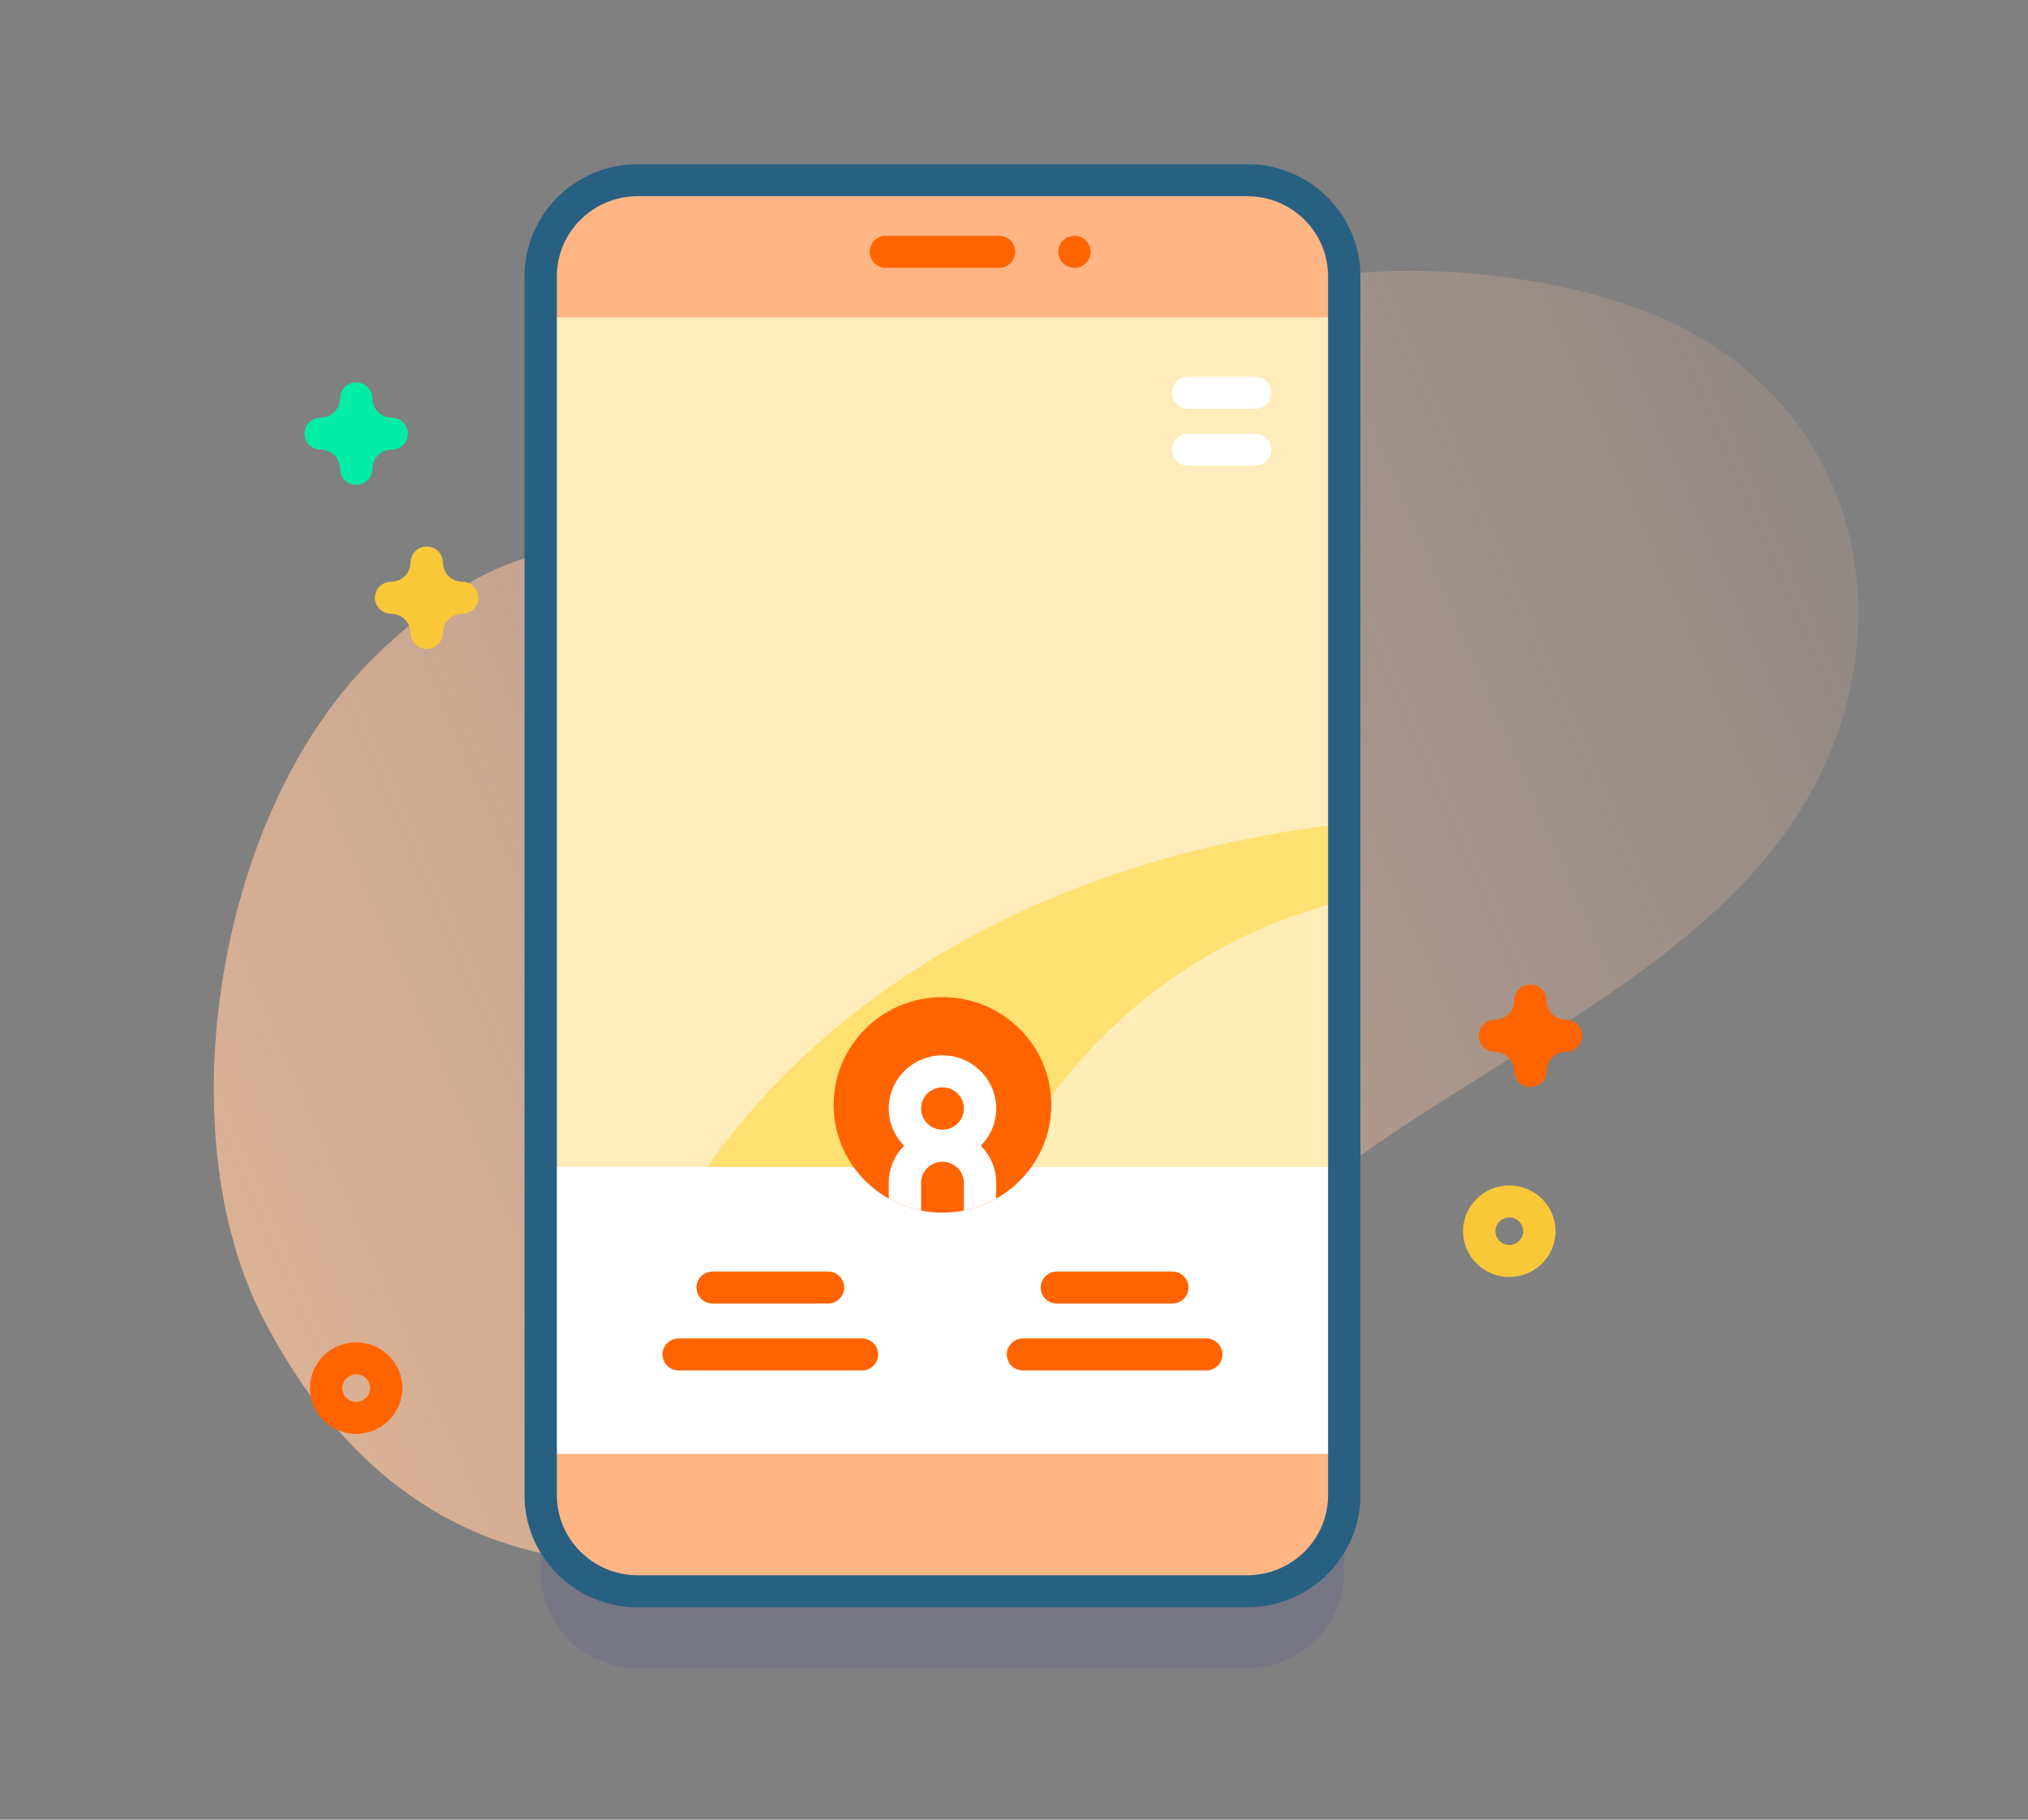 <svg width="78" height="70" viewBox="0 0 78 70" fill="none" xmlns="http://www.w3.org/2000/svg">
<rect x="0" y="0" width="78" height="70" fill="#808080" stroke="none"/>
<path d="M64.083 12.308C58.3 9.671 44.313 8.472 39.236 17.873C35.861 24.123 34.436 29.574 30.442 28.624C28.066 28.058 28.147 22.885 24.998 21.622C20.887 19.973 16.986 22.702 14.284 25.394C8.34 31.315 6.387 43.549 10.145 50.764C19.244 68.239 38.541 57.61 48.201 47.86C54.396 41.607 65.486 38.166 69.707 30.384C73.242 23.869 71.522 15.699 64.083 12.308Z" fill="url(#paint0_linear_51_5899)"/>
<path opacity="0.1" d="M47.97 64.17H24.527C22.467 64.17 20.796 62.515 20.796 60.474V13.583C20.796 11.542 22.467 9.888 24.527 9.888H47.97C50.031 9.888 51.702 11.542 51.702 13.583V60.474C51.702 62.515 50.031 64.17 47.97 64.17Z" fill="#2626BC"/>
<path d="M47.97 61.214H24.527C22.467 61.214 20.796 59.559 20.796 57.518V10.627C20.796 8.586 22.467 6.932 24.527 6.932H47.97C50.031 6.932 51.702 8.586 51.702 10.627V57.518C51.702 59.559 50.031 61.214 47.97 61.214Z" fill="#FFB584"/>
<path d="M20.796 12.217H51.701V55.928H20.796V12.217Z" fill="white"/>
<path d="M20.796 12.217H51.701V44.89H20.796V12.217Z" fill="#FFECBB"/>
<path d="M48.27 16.681H45.698C45.354 16.681 45.076 16.957 45.076 17.297C45.076 17.637 45.354 17.913 45.698 17.913H48.27C48.614 17.913 48.892 17.637 48.892 17.297C48.892 16.957 48.614 16.681 48.27 16.681Z" fill="white"/>
<path d="M48.27 14.494H45.698C45.354 14.494 45.076 14.769 45.076 15.11C45.076 15.45 45.354 15.725 45.698 15.725H48.27C48.614 15.725 48.892 15.45 48.892 15.11C48.892 14.769 48.614 14.494 48.27 14.494Z" fill="white"/>
<path d="M51.701 31.683V44.89H27.208C29.882 41.027 36.928 33.413 51.701 31.683Z" fill="#FFE171"/>
<path d="M51.702 34.643V44.89H38.687C40.603 41.382 44.489 36.446 51.702 34.643Z" fill="#FFEDB8"/>
<path fill-rule="evenodd" clip-rule="evenodd" d="M24.527 61.83H47.97C50.371 61.83 52.324 59.895 52.324 57.518V10.627C52.324 8.25 50.371 6.316 47.97 6.316H24.527C22.127 6.316 20.174 8.25 20.174 10.627V57.518C20.174 59.895 22.127 61.83 24.527 61.83ZM21.418 10.627C21.418 8.929 22.813 7.547 24.527 7.547H47.97C49.685 7.547 51.08 8.929 51.08 10.627V57.518C51.08 59.216 49.685 60.598 47.97 60.598H24.527C22.813 60.598 21.418 59.216 21.418 57.518V10.627Z" fill="#286082"/>
<path d="M38.423 10.303H34.074C33.731 10.303 33.452 10.027 33.452 9.687C33.452 9.347 33.731 9.071 34.074 9.071H38.423C38.767 9.071 39.045 9.347 39.045 9.687C39.045 10.027 38.767 10.303 38.423 10.303Z" fill="#FF6400"/>
<ellipse cx="41.325" cy="9.687" rx="0.622" ry="0.616" fill="#FF6400"/>
<ellipse cx="36.249" cy="42.503" rx="4.186" ry="4.145" fill="#FF6400"/>
<path fill-rule="evenodd" clip-rule="evenodd" d="M36.248 40.597C37.388 40.597 38.316 41.515 38.316 42.643C38.316 43.2 38.089 43.705 37.724 44.075C38.089 44.443 38.316 44.948 38.316 45.505V46.108C37.934 46.323 37.516 46.48 37.072 46.568V45.505C37.072 45.055 36.702 44.691 36.248 44.691C35.795 44.691 35.426 45.055 35.426 45.505V46.568C34.982 46.48 34.564 46.323 34.182 46.108V45.505C34.182 44.948 34.408 44.443 34.773 44.075C34.408 43.705 34.182 43.2 34.182 42.643C34.182 41.515 35.109 40.597 36.248 40.597ZM35.426 42.643C35.426 43.093 35.795 43.459 36.248 43.459C36.702 43.459 37.072 43.093 37.072 42.643C37.072 42.195 36.702 41.829 36.248 41.829C35.795 41.829 35.426 42.195 35.426 42.643Z" fill="white"/>
<path d="M31.847 48.914H27.409C27.066 48.914 26.787 49.19 26.787 49.53C26.787 49.87 27.066 50.146 27.409 50.146H31.847C32.191 50.146 32.469 49.87 32.469 49.53C32.469 49.19 32.191 48.914 31.847 48.914Z" fill="#FF6400"/>
<path d="M33.153 51.488H26.103C25.759 51.488 25.481 51.764 25.481 52.104C25.481 52.444 25.759 52.72 26.103 52.72H33.153C33.497 52.72 33.775 52.444 33.775 52.104C33.775 51.764 33.497 51.488 33.153 51.488Z" fill="#FF6400"/>
<path d="M45.089 48.914H40.65C40.307 48.914 40.028 49.19 40.028 49.53C40.028 49.87 40.307 50.146 40.65 50.146H45.089C45.432 50.146 45.711 49.87 45.711 49.53C45.711 49.19 45.432 48.914 45.089 48.914Z" fill="#FF6400"/>
<path d="M46.395 51.488H39.344C39.001 51.488 38.722 51.764 38.722 52.104C38.722 52.444 39.001 52.72 39.344 52.72H46.395C46.738 52.72 47.017 52.444 47.017 52.104C47.017 51.764 46.738 51.488 46.395 51.488Z" fill="#FF6400"/>
<path fill-rule="evenodd" clip-rule="evenodd" d="M56.273 47.362C56.273 48.333 57.071 49.123 58.051 49.123C59.032 49.123 59.829 48.333 59.829 47.362C59.829 46.392 59.032 45.602 58.051 45.602C57.071 45.602 56.273 46.392 56.273 47.362ZM57.517 47.362C57.517 47.071 57.757 46.834 58.051 46.834C58.346 46.834 58.585 47.071 58.585 47.362C58.585 47.654 58.346 47.891 58.051 47.891C57.757 47.891 57.517 47.654 57.517 47.362Z" fill="#F9C839"/>
<path fill-rule="evenodd" clip-rule="evenodd" d="M11.922 53.398C11.922 54.369 12.72 55.158 13.7 55.158C14.68 55.158 15.478 54.369 15.478 53.398C15.478 52.427 14.68 51.638 13.7 51.638C12.72 51.638 11.922 52.427 11.922 53.398ZM13.166 53.398C13.166 53.106 13.406 52.869 13.7 52.869C13.994 52.869 14.234 53.106 14.234 53.398C14.234 53.69 13.995 53.927 13.7 53.927C13.406 53.927 13.166 53.69 13.166 53.398Z" fill="#FF6400"/>
<path d="M58.861 41.818C58.517 41.818 58.239 41.542 58.239 41.202C58.239 40.794 57.904 40.463 57.492 40.463C57.149 40.463 56.871 40.187 56.871 39.847C56.871 39.507 57.149 39.231 57.492 39.231C57.904 39.231 58.239 38.9 58.239 38.492C58.239 38.152 58.517 37.876 58.861 37.876C59.204 37.876 59.483 38.152 59.483 38.492C59.483 38.9 59.818 39.231 60.229 39.231C60.572 39.231 60.851 39.507 60.851 39.847C60.851 40.187 60.572 40.463 60.229 40.463C59.818 40.463 59.483 40.794 59.483 41.202C59.483 41.542 59.204 41.818 58.861 41.818Z" fill="#FF6400"/>
<path d="M13.7 18.651C13.357 18.651 13.078 18.376 13.078 18.036C13.078 17.628 12.743 17.297 12.332 17.297C11.989 17.297 11.71 17.021 11.71 16.681C11.71 16.341 11.989 16.065 12.332 16.065C12.743 16.065 13.078 15.733 13.078 15.326C13.078 14.986 13.357 14.71 13.7 14.71C14.044 14.71 14.322 14.986 14.322 15.326C14.322 15.733 14.657 16.065 15.068 16.065C15.412 16.065 15.69 16.341 15.69 16.681C15.69 17.021 15.412 17.297 15.068 17.297C14.657 17.297 14.322 17.628 14.322 18.036C14.322 18.376 14.044 18.651 13.7 18.651Z" fill="#01ECA5"/>
<path d="M16.412 24.965C16.068 24.965 15.79 24.689 15.79 24.349C15.79 23.942 15.455 23.61 15.043 23.61C14.7 23.61 14.421 23.334 14.421 22.994C14.421 22.654 14.7 22.378 15.043 22.378C15.455 22.378 15.79 22.047 15.79 21.64C15.79 21.299 16.068 21.024 16.412 21.024C16.755 21.024 17.034 21.299 17.034 21.64C17.034 22.047 17.368 22.378 17.78 22.378C18.123 22.378 18.402 22.654 18.402 22.994C18.402 23.334 18.123 23.61 17.78 23.61C17.368 23.61 17.034 23.942 17.034 24.349C17.034 24.689 16.755 24.965 16.412 24.965Z" fill="#F9C839"/>
<defs>
<linearGradient id="paint0_linear_51_5899" x1="60.395" y1="-39.792" x2="-44.47" y2="5.923" gradientUnits="userSpaceOnUse">
<stop stop-color="#FFC2A3" stop-opacity="0.01"/>
<stop offset="1" stop-color="#FFC599"/>
</linearGradient>
</defs>
</svg>

